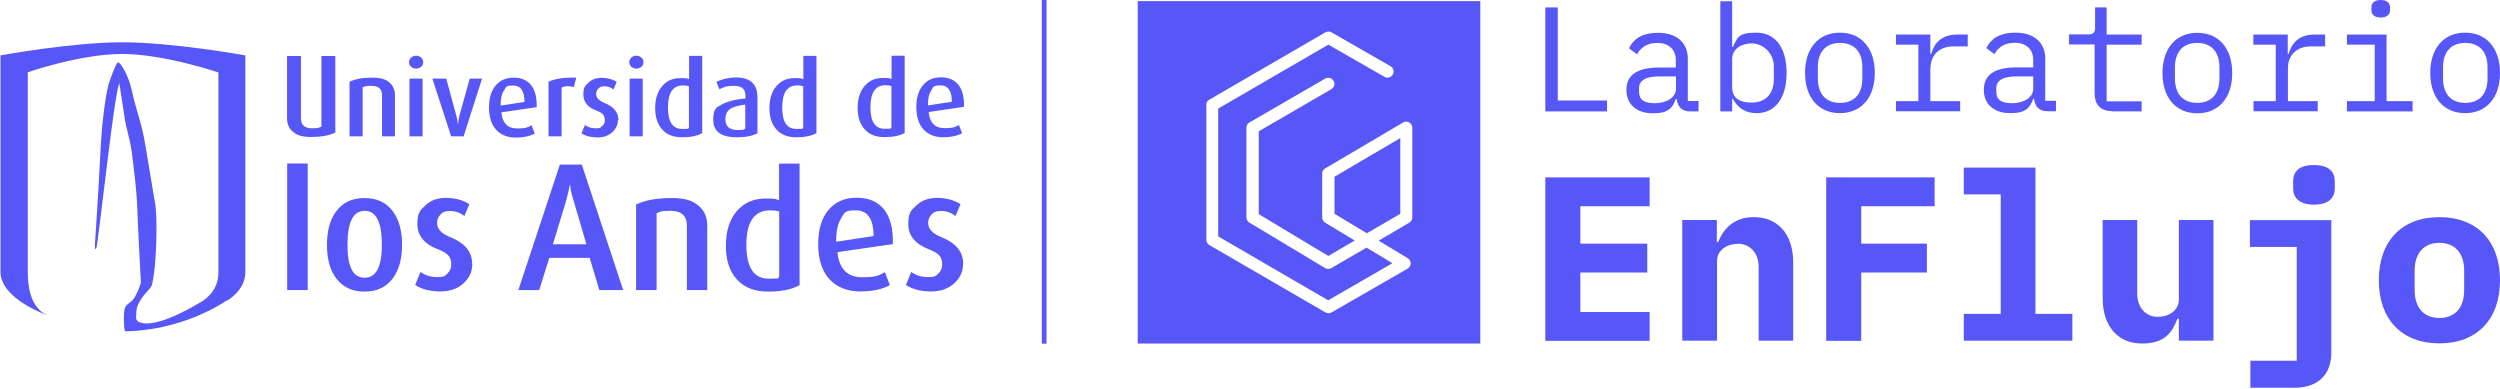 <?xml version="1.0" encoding="UTF-8"?>
<svg id="Capa_1" data-name="Capa 1" xmlns="http://www.w3.org/2000/svg" version="1.1" viewBox="0 0 1584.3 246.4">
  <defs>
    <style>
      .cls-1 {
        fill: #5757f7;
        stroke-width: 0px;
      }

      .cls-2 {
        fill: none;
        stroke: #5757f7;
        stroke-miterlimit: 10;
        stroke-width: 3px;
      }
    </style>
  </defs>
  <g>
    <path class="cls-1" d="M1097.7,62.6h.4c3.1,5.9,8.2,9.1,15,9.1,11.9,0,19.1-9.5,19.1-25.5s-7.2-25.5-19.1-25.5-11.9,3.1-15,9.1h-.4V.8h-7.5v69.8h7.5v-7.9h0ZM1097.7,37.5c0-6.5,5.8-10,12.5-10s13.9,5.8,13.9,14.6v8.3h0c0,8.8-5.1,14.6-13.9,14.6s-12.5-3.5-12.5-10v-17.5Z"/>
    <path class="cls-1" d="M721,217.7h217.1V.7h-217.1v217.1h0ZM764.4,66.5c0-1.4.7-2.7,1.9-3.3l73.6-42.7c1.2-.7,2.7-.7,3.9,0l37.5,21.5c1.8,1.1,2.4,3.5,1.3,5.3-1.1,1.8-3.4,2.4-5.2,1.4l-35.6-20.4-69.8,40.5v81l69.7,40.5,40.7-23.5-16.4-9.9-22.3,13c-1.2.7-2.7.7-3.9,0l-48-28.8c-1.2-.7-1.9-2-1.9-3.3v-56.9c0-1.4.7-2.7,1.9-3.3l48-27.8c1.8-1.1,4.2-.4,5.3,1.4,1.1,1.8.4,4.2-1.4,5.3l-46,26.7v52.5l44.1,26.5,16.7-9.8-18.7-11.3c-1.2-.7-1.9-2-1.9-3.3v-27.8c0-1.4.7-2.6,1.9-3.3l49.4-29.1c1.2-.7,2.7-.7,3.9,0s1.9,2,1.9,3.3v56.9c0,1.4-.7,2.6-1.9,3.3l-19.4,11.4,18.4,11.1c1.2.7,1.9,2,1.9,3.3s-.7,2.6-1.9,3.3l-48.3,27.8c-.6.3-1.3.5-1.9.5h0c-.7,0-1.3-.2-1.9-.5l-73.6-42.7c-1.2-.7-1.9-2-1.9-3.3v-85.4h0Z"/>
    <polygon class="cls-1" points="1018.4 63.7 987.2 63.7 987.2 4.7 979.3 4.7 979.3 70.6 1018.4 70.6 1018.4 63.7"/>
    <polygon class="cls-1" points="887.4 87.5 845.7 112 845.7 135.5 866.2 147.8 887.4 135.5 887.4 87.5"/>
    <path class="cls-1" d="M1278.1,42.7c-14.6,0-20.9,5-20.9,14.2s6.5,14.8,16.7,14.8,12.5-3.5,14.6-9.1h.5c.6,4.5,2.8,7.9,8.7,7.9h5.2v-6.6h-6.8v-26.8c0-10.3-7.3-16.4-18.7-16.4s-16.1,4.7-18.6,9.8l5.1,3.8c2.5-4.4,6.5-7.2,13-7.2s11.6,3.7,11.6,10.8v4.8h-10.4,0ZM1288.5,56.4h0c0,5-5.6,9-13.3,9s-10.1-2.6-10.1-7.6v-2c0-4.7,4.1-7.4,13-7.4h10.4v8Z"/>
    <polygon class="cls-1" points="1528.9 64.1 1512.4 64.1 1512.4 21.9 1487.3 21.9 1487.3 28.3 1504.9 28.3 1504.9 64.1 1487.3 64.1 1487.3 70.6 1528.9 70.6 1528.9 64.1"/>
    <path class="cls-1" d="M1562.2,71.7c13.7,0,22.1-10,22.1-25.5s-8.4-25.5-22.1-25.5-22.1,10-22.1,25.5,8.4,25.5,22.1,25.5ZM1548.2,42.7c0-10.5,5.7-15.5,14.1-15.5s14.1,5,14.1,15.5v7c0,10.5-5.7,15.5-14.1,15.5s-14.1-5-14.1-15.5c0,0,0-7,0-7Z"/>
    <path class="cls-1" d="M1545.9,137.6c-23.9,0-38.4,15.3-38.4,40s14.5,40,38.4,40,38.4-15.3,38.4-40-14.5-40-38.4-40ZM1561.6,183.8c0,11.3-5.9,17.7-15.7,17.7s-15.7-6.4-15.7-17.7v-12.2c0-11.3,5.9-17.7,15.7-17.7s15.7,6.4,15.7,17.7v12.2Z"/>
    <path class="cls-1" d="M1442.3,64.1h-14.2v6.4h40.7v-6.4h-18.9v-21c0-7.5,5-13.7,14.5-13.7h9.1v-7.5h-6.8c-10.2,0-14.5,5.8-16.4,12.3h-.5v-12.3h-21.8v6.4h14.2v35.8h.1Z"/>
    <path class="cls-1" d="M1380.8,189.7c0,7.4-6.7,11.1-13.5,11.1s-12.9-5.2-12.9-14.8v-46.6h-21.9v49.5c0,18.5,10.2,28.8,24.9,28.8s19.1-7.1,22.5-15.7h.9v13.9h21.9v-76.5h-21.9v50.3Z"/>
    <path class="cls-1" d="M1392.5,20.8c-13.7,0-22.1,10-22.1,25.5s8.4,25.5,22.1,25.5,22.1-10,22.1-25.5-8.4-25.5-22.1-25.5ZM1406.5,49.7c0,10.5-5.7,15.5-14.1,15.5s-14.1-5-14.1-15.5v-7c0-10.5,5.7-15.5,14.1-15.5s14.1,5,14.1,15.5v7Z"/>
    <path class="cls-1" d="M1508.7,11.1c4.3,0,5.9-2.1,5.9-4.8v-1.5C1514.6,2.1,1513,0,1508.7,0s-5.9,2.1-5.9,4.8v1.5c0,2.7,1.6,4.8,5.9,4.8Z"/>
    <polygon class="cls-1" points="1157.3 216 1179.5 216 1179.5 172.7 1221.1 172.7 1221.1 154.4 1179.5 154.4 1179.5 130.7 1226 130.7 1226 112.4 1157.3 112.4 1157.3 216"/>
    <polygon class="cls-1" points="1289.9 106.2 1244.5 106.2 1244.5 123.2 1267.9 123.2 1267.9 198.9 1244.5 198.9 1244.5 215.9 1313.3 215.9 1313.3 198.9 1289.9 198.9 1289.9 106.2"/>
    <path class="cls-1" d="M1223.4,43.1c0-7.5,5-13.7,14.5-13.7h9.1v-7.5h-6.8c-10.2,0-14.5,5.8-16.4,12.3h-.5v-12.3h-21.8v6.4h14.2v35.8h-14.2v6.4h40.7v-6.4h-18.9v-21h.1Z"/>
    <path class="cls-1" d="M1338.2,70.6h19v-6.4h-22.2V28.3h22.2v-6.4h-22.2V4.7h-7.3v12.7c0,3.3-1.2,4.4-4.4,4.4h-12.1v6.4h16.2v31.1c0,6.5,3.4,11.1,10.8,11.1h0v.2Z"/>
    <path class="cls-1" d="M1071.2,70.6h5.2v-6.6h-6.8v-26.8c0-10.3-7.3-16.4-18.7-16.4s-16.1,4.7-18.6,9.8l5.1,3.8c2.5-4.4,6.5-7.2,13-7.2s11.6,3.7,11.6,10.8v4.8h-10.4c-14.6,0-20.9,5-20.9,14.2s6.5,14.8,16.7,14.8,12.5-3.5,14.6-9.1h.5c.6,4.5,2.8,7.9,8.7,7.9h0ZM1062.1,56.4h0c0,5-5.6,9-13.3,9s-10.1-2.6-10.1-7.6v-2c0-4.7,4.1-7.4,13-7.4h10.4v8Z"/>
    <path class="cls-1" d="M1466.4,104.6c-9.8,0-13.2,4.4-13.2,10.4v4.3c0,5.8,3.6,10.4,13.2,10.4s13.2-4.6,13.2-10.4v-4.3c0-5.9-3.4-10.4-13.2-10.4Z"/>
    <polygon class="cls-1" points="1001.5 172.7 1043.9 172.7 1043.9 154.4 1001.5 154.4 1001.5 130.7 1045.4 130.7 1045.4 112.4 979.3 112.4 979.3 216 979.3 216 1045.4 216 1045.4 197.7 1001.5 197.7 1001.5 172.7"/>
    <path class="cls-1" d="M1425.8,156.5h29.7v72.1h-29.4v17.1h28c15.7,0,23.3-9.2,23.3-22.1v-84.1h-51.6v17.1h0Z"/>
    <path class="cls-1" d="M1111.4,137.6c-12.3,0-19.1,7.1-22.5,15.7h-.9v-13.9h-21.9v76.5h22v-50.3c0-7.4,6.7-11.1,13.5-11.1s12.9,5.2,12.9,14.8v46.6h21.9v-49.5c0-18.5-10.2-28.8-24.9-28.8h0Z"/>
    <path class="cls-1" d="M1188.1,46.2c0-15.5-8.4-25.5-22.1-25.5s-22.1,10-22.1,25.5,8.4,25.5,22.1,25.5,22.1-10,22.1-25.5ZM1152,49.7v-7c0-10.5,5.7-15.5,14.1-15.5s14.1,5,14.1,15.5v7c0,10.5-5.7,15.5-14.1,15.5s-14.1-5-14.1-15.5Z"/>
  </g>
  <path class="cls-1" d="M143.6,190.5c-31.6,20.5-64.5,19.4-64.5,19.4,0,0-.9-4.2-.5-11.4s4.3-5.2,7.2-10.9c1-2.1,1.9-3.5,3.5-8.4,0-.2-1.9-34.8-2.4-49.5-.3-7.9-1.8-21.1-3.5-34-1-7.6-3.3-13.6-4.4-20.9-1.6-10.4-3.4-22.2-3.4-22.2-1.3,3.3-3.1,15.8-5,29.8-.9,6.7-1.8,13.8-2.6,20.5-1.8,14.1-6.2,51.7-6.8,53.8-1,3.1-1.1-.8-1.1-.8,0,0,2.6-39.5,3.4-56.8.4-8.5,1-17.8,2.1-26.7.8-6.7,1.8-13.2,3.2-19,0,0,4.5-13.7,6-13.9,1.4-.3,6.7,8.6,8.4,16.5,4,17.8,6.4,20.1,9.4,38.9,2.9,17.8,5.5,32.7,5.9,35.2,1.3,8.8.7,36.4-1.6,47.4-.5,3-.7,4.1-2.6,6.1-4.6,4.6-7.9,10.2-7.9,13.8s-.6,3.5.3,5.6c0,0,6,9.1,40.8-11.7,0,0,10.9-5.7,10.9-18.3V45.9s-34.5-11.7-61-11.7-59.8,11.6-59.8,11.6v126.5c0,7.8,1.1,22.4,12.3,27.4,0,0-29.6-10.1-29.6-27.5V35.1s45.2-8.3,77.2-8.3,78,8.3,78,8.3v137.3c0,11.8-11.6,18.1-11.6,18.1h-.3,0ZM573.2,84.3c-3.2,1.8-7.4,2.6-12.7,2.6s-9.6-1.6-12.5-4.9c-3-3.3-4.5-7.8-4.5-13.6s1.5-10.6,4.5-14c2.9-3.4,6.7-5,11.5-5s4,.2,5.5.7v-14.8h8.3v49h0ZM564.9,80.8v-26.3c-1.1-.3-2.3-.5-3.7-.5-6.4,0-9.6,4.6-9.6,13.9s3,13.7,9,13.7,3.4-.3,4.3-.8h0ZM610.9,67.7l-22.4,3.3c.7,6.8,4,10.2,10,10.2s6.6-.7,9.2-2l2,5.2c-3.1,1.7-7.1,2.6-12.1,2.6s-9.4-1.7-12.4-5-4.5-8-4.5-14.1,1.4-10.5,4.2-13.9,6.6-5,11.4-5,8.6,1.6,11.1,4.8,3.7,7.8,3.5,13.9h0ZM603.2,64.5c0-6.9-2.4-10.4-7.2-10.4s-4.5,1-5.8,3.1c-1.5,2.2-2.2,5.4-2.1,9.6l15.1-2.3h0ZM195,183.8h-13v-80.2h13v80.2ZM254.8,155.2c0,8.9-2,15.9-5.8,21.1-4.2,5.7-10.2,8.5-18,8.5s-13.7-2.8-18-8.5c-3.9-5.2-5.8-12.3-5.8-21.1s1.9-16,5.8-21.2c4.2-5.7,10.2-8.5,18-8.5s13.8,2.8,18,8.5c3.9,5.2,5.8,12.3,5.8,21.2ZM242,155.1c0-14.3-3.6-21.5-10.9-21.5s-10.9,7.2-10.9,21.5,3.6,20.9,10.9,20.9,10.9-7,10.9-20.9ZM299.3,167.3c0,4.8-1.9,8.9-5.6,12.3s-8.7,5.1-14.8,5.1-11.8-1.4-15.8-4.1l3.4-8.3c2.8,2.2,6.3,3.3,10.7,3.3s4.8-.8,6.4-2.3,2.4-3.5,2.4-5.8-.6-4.3-1.9-5.7-3.4-2.6-6.5-3.8c-8.7-3.3-13.1-8.7-13.1-16s1.7-8.6,5-11.8,7.7-4.8,13.1-4.8,10.8,1.3,14.9,4l-3.2,7.5c-2.6-2.1-5.7-3.2-9.1-3.2s-4.5.7-6,2.2-2.2,3.2-2.2,5.4c0,3.8,2.8,6.8,8.5,9,9.1,3.7,13.7,9.3,13.7,16.9h.1ZM394.9,183.8h-15.1l-6.1-20.4h-25.6l-6.4,20.4h-13.2l26.3-79.5h13.9l26.2,79.5h0ZM371.6,154.8l-8.2-28c-1.2-3.9-1.9-7.1-2.1-9.6h-.2c-.4,2.1-1.1,5.3-2.2,9.6l-8.5,28h21.3,0ZM448.3,183.8h-13v-40.6c0-6.4-3.4-9.6-10.3-9.6s-6.2.5-8.9,1.6v48.6h-13v-54.2c5.9-2.8,13.3-4.1,22.4-4.1s13.9,1.8,17.7,5.3c3.3,3,5,7,5,12.2v40.8h0ZM506.7,180.7c-5,2.8-11.6,4.1-20,4.1s-15-2.5-19.7-7.7c-4.7-5.1-7-12.2-7-21.4s2.3-16.5,7-22c4.5-5.2,10.6-7.9,18.1-7.9s6.2.4,8.6,1.1v-23.2h13v76.8h0v.2h0ZM493.8,175.2v-41.2c-1.7-.5-3.6-.7-5.7-.7-10.1,0-15.1,7.3-15.1,21.8s4.7,21.5,14.1,21.5,5.3-.4,6.7-1.3h0ZM565.8,154.7l-35.1,5.1c1.1,10.6,6.3,15.9,15.6,15.9s10.3-1.1,14.5-3.2l3.1,8.2c-4.9,2.7-11.2,4-18.9,4s-14.7-2.6-19.4-7.8-7.1-12.5-7.1-22.1,2.2-16.5,6.5-21.7,10.3-7.8,17.9-7.8,13.5,2.5,17.4,7.5,5.8,12.3,5.5,21.8h0ZM553.6,149.6c0-10.8-3.8-16.3-11.3-16.3s-7,1.6-9.1,4.8c-2.3,3.5-3.4,8.5-3.3,15.1l23.7-3.6h0ZM610.3,167.3c0,4.8-1.9,8.9-5.6,12.3-3.8,3.4-8.7,5.1-14.8,5.1s-11.8-1.4-15.8-4.1l3.4-8.3c2.8,2.2,6.4,3.3,10.8,3.3s4.8-.8,6.4-2.3c1.6-1.5,2.4-3.5,2.4-5.8s-.6-4.3-1.9-5.7c-1.3-1.4-3.4-2.6-6.5-3.8-8.7-3.3-13.1-8.7-13.1-16s1.7-8.6,5.1-11.8c3.4-3.2,7.7-4.8,13.1-4.8s10.8,1.3,14.9,4l-3.2,7.5c-2.6-2.1-5.7-3.2-9.1-3.2s-4.5.7-6,2.2c-1.4,1.4-2.2,3.2-2.2,5.4,0,3.8,2.8,6.8,8.5,9,9.1,3.7,13.7,9.3,13.7,16.9h-.1ZM250.4,86.4h-8.3v-25.9c0-4.1-2.2-6.1-6.6-6.1s-4,.3-5.7,1v31h-8.3v-34.6c3.8-1.8,8.5-2.6,14.3-2.6s8.9,1.1,11.3,3.4c2.1,1.9,3.2,4.5,3.2,7.8v26s.1,0,.1,0ZM268.2,39.4c0,1.1-.4,2.1-1.3,2.9s-2,1.2-3.2,1.2-2.3-.4-3.2-1.2c-.9-.8-1.3-1.8-1.3-2.9s.4-2.1,1.3-2.9,2-1.2,3.2-1.2,2.3.4,3.2,1.2,1.3,1.8,1.3,2.9ZM267.8,86.4h-8.3v-36.6h8.3v36.6ZM305.5,49.8l-11.7,36.6h-7.9l-11.9-36.6h8.8l6.4,23.6c.5,1.8.8,3.4.9,5h.1c.2-1.3.5-3,.9-5l6.6-23.6h7.8ZM340.1,67.9l-22.4,3.3c.7,6.8,4,10.2,10,10.2s6.6-.7,9.2-2l2,5.2c-3.1,1.7-7.1,2.6-12.1,2.6s-9.4-1.7-12.4-5-4.5-8-4.5-14.1,1.4-10.5,4.2-13.9c2.8-3.3,6.6-5,11.4-5s8.6,1.6,11.1,4.8,3.7,7.8,3.5,13.9h0ZM332.4,64.6c0-6.9-2.4-10.4-7.2-10.4s-4.5,1-5.8,3.1c-1.5,2.2-2.2,5.4-2.1,9.6l15.1-2.3h0ZM365.2,49.2l-1.6,6c-1.2-.4-2.5-.6-3.8-.6s-2.9.3-3.9.9v30.9h-8.3v-34.6c4-1.9,9.9-2.8,17.6-2.6h0ZM391.6,75.9c0,3.1-1.2,5.7-3.6,7.9-2.4,2.2-5.5,3.3-9.4,3.3s-7.5-.9-10.1-2.6l2.2-5.3c1.8,1.4,4,2.1,6.9,2.1s3-.5,4.1-1.5,1.6-2.2,1.6-3.7-.4-2.7-1.2-3.6-2.2-1.7-4.1-2.4c-5.6-2.1-8.3-5.5-8.3-10.2s1.1-5.5,3.2-7.5,4.9-3.1,8.4-3.1,6.9.9,9.5,2.6l-2,4.8c-1.7-1.4-3.6-2-5.8-2s-2.9.5-3.8,1.4-1.4,2.1-1.4,3.4c0,2.4,1.8,4.3,5.4,5.8,5.8,2.4,8.7,5.9,8.7,10.8h0l-.3-.2h0ZM407.8,39.4c0,1.1-.4,2.1-1.3,2.9s-2,1.2-3.2,1.2-2.3-.4-3.2-1.2c-.9-.8-1.3-1.8-1.3-2.9s.4-2.1,1.3-2.9,2-1.2,3.2-1.2,2.3.4,3.2,1.2c.9.8,1.3,1.8,1.3,2.9ZM407.3,86.4h-8.3v-36.6h8.3v36.6ZM444.9,84.4c-3.2,1.8-7.4,2.6-12.7,2.6s-9.6-1.6-12.5-4.9c-3-3.3-4.5-7.8-4.5-13.6s1.5-10.6,4.5-14c2.9-3.4,6.7-5,11.5-5s4,.2,5.5.7v-14.8h8.3v49h0ZM436.6,80.9v-26.3c-1.1-.3-2.3-.5-3.7-.5-6.4,0-9.6,4.6-9.6,13.9s3,13.7,9,13.7,3.4-.3,4.3-.8h0ZM480.1,84.4c-3.3,1.8-7.7,2.6-13.2,2.6-9.9,0-14.9-3.7-14.9-11.1s2-7.8,6-10c3.2-1.7,7.9-2.9,14.4-3.5v-2c0-4-2.4-6-7.3-6s-6.1.7-9.2,2.2l-1.9-4.7c3.8-1.9,8-2.8,12.5-2.8,9,0,13.5,4.2,13.5,12.6v22.6h.1ZM472.3,81.4v-15.1c-4.3.5-7.4,1.4-9.2,2.5-2.3,1.4-3.4,3.7-3.4,6.8,0,4.5,2.6,6.8,7.7,6.8s3.6-.3,4.9-1h0ZM517.3,84.4c-3.2,1.8-7.4,2.6-12.7,2.6s-9.6-1.6-12.5-4.9c-3-3.3-4.5-7.8-4.5-13.6s1.5-10.6,4.5-14c2.9-3.4,6.7-5,11.5-5s4,.2,5.5.7v-14.8h8.3v49h0ZM509,80.9v-26.3c-1.1-.3-2.3-.5-3.7-.5-6.4,0-9.6,4.6-9.6,13.9s3,13.7,9,13.7,3.4-.3,4.3-.8h0ZM181.9,35.5h8.8v39.3c0,4.3,2.3,6.5,7,6.5s4.2-.4,6-1.1v-44.7h8.8v48.5c-4,1.9-9,2.8-15.2,2.8s-9.4-1.2-12-3.6c-2.3-2-3.4-4.8-3.4-8.3v-39.4h0Z"/>
  <path class="cls-2" d="M661.7-1v218.8"/>
</svg>